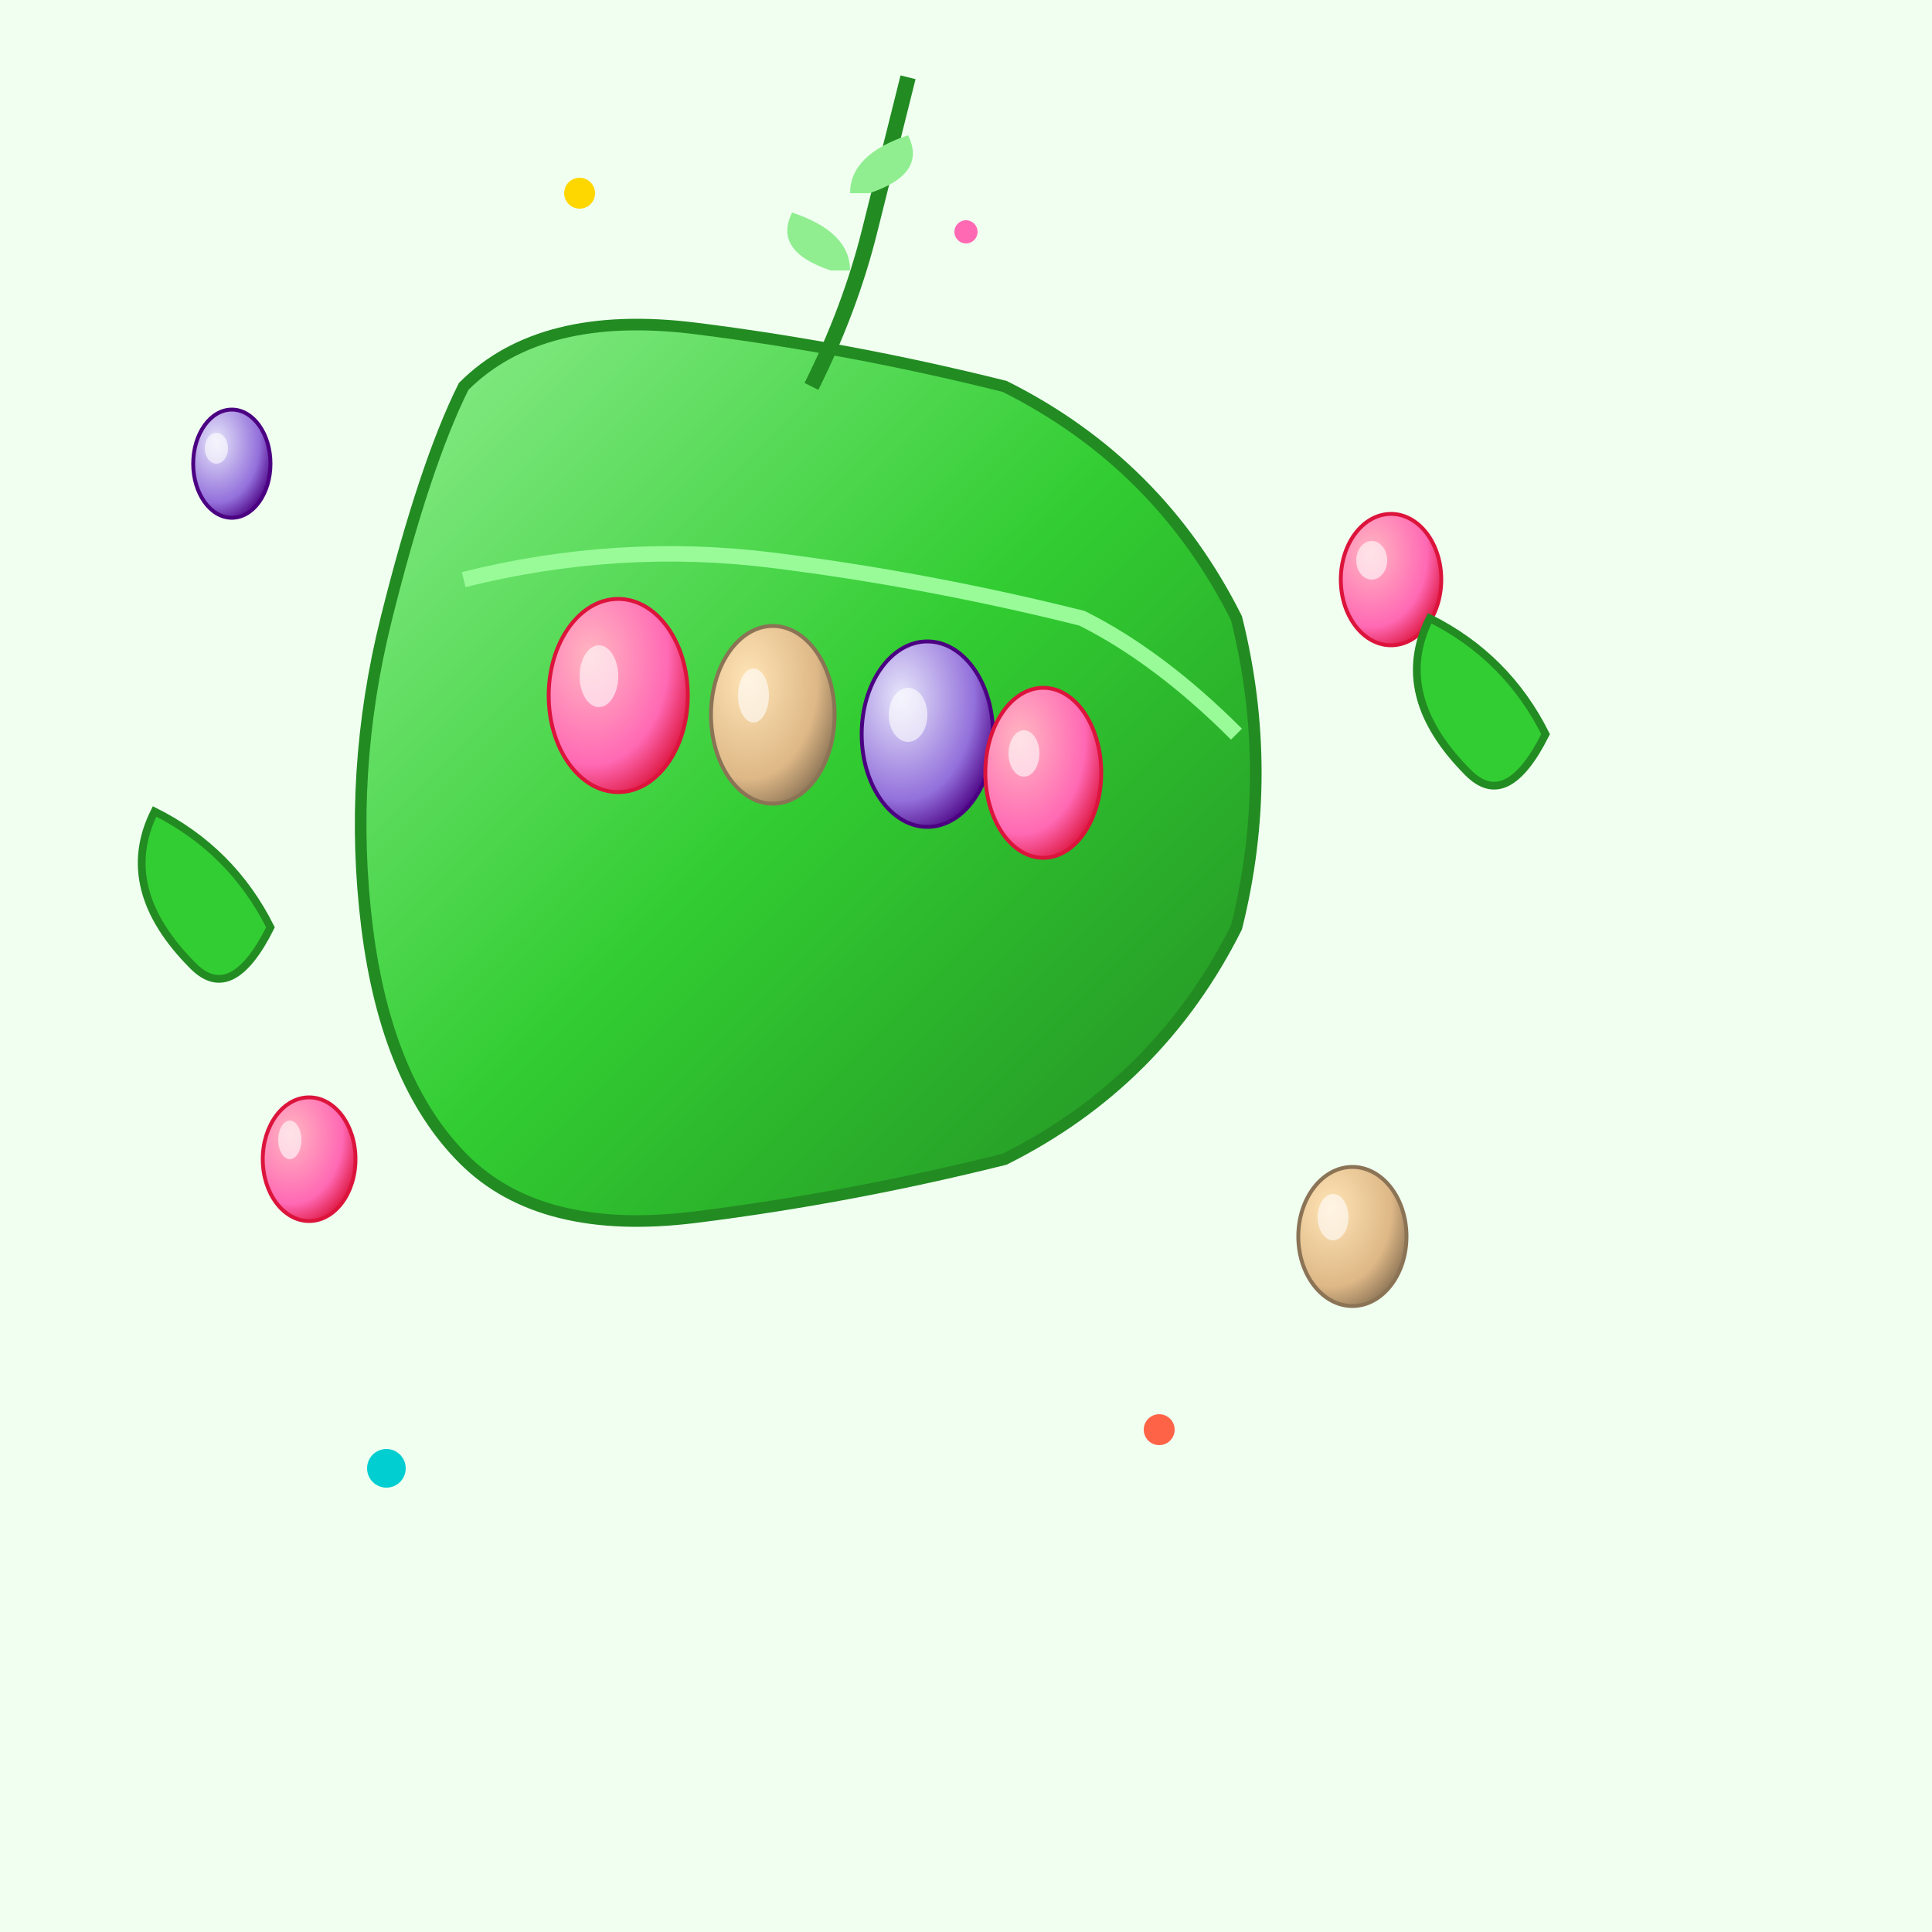 <svg viewBox="0 0 500 500" xmlns="http://www.w3.org/2000/svg">
  <defs>
    <linearGradient id="podGradient" x1="0%" y1="0%" x2="100%" y2="100%">
      <stop offset="0%" stop-color="#90EE90"/>
      <stop offset="50%" stop-color="#32CD32"/>
      <stop offset="100%" stop-color="#228B22"/>
    </linearGradient>
    <radialGradient id="bean1Gradient" cx="0.3" cy="0.3" r="0.8">
      <stop offset="0%" stop-color="#FFB6C1"/>
      <stop offset="70%" stop-color="#FF69B4"/>
      <stop offset="100%" stop-color="#DC143C"/>
    </radialGradient>
    <radialGradient id="bean2Gradient" cx="0.3" cy="0.3" r="0.8">
      <stop offset="0%" stop-color="#FFE4B5"/>
      <stop offset="70%" stop-color="#DEB887"/>
      <stop offset="100%" stop-color="#8B7355"/>
    </radialGradient>
    <radialGradient id="bean3Gradient" cx="0.3" cy="0.3" r="0.8">
      <stop offset="0%" stop-color="#E6E6FA"/>
      <stop offset="70%" stop-color="#9370DB"/>
      <stop offset="100%" stop-color="#4B0082"/>
    </radialGradient>
  </defs>  <!-- Background -->
  <rect width="500" height="500" fill="#F0FFF0"/>
  
  <!-- Main bean pod -->
  <path d="M120 100 Q140 80 180 85 Q220 90 260 100 Q300 120 320 160 Q330 200 320 240 Q300 280 260 300 Q220 310 180 315 Q140 320 120 300 Q100 280 95 240 Q90 200 100 160 Q110 120 120 100 Z" 
    fill="url(#podGradient)" stroke="#228B22" stroke-width="3"/>
  
  <!-- Pod opening -->
  <path d="M120 150 Q160 140 200 145 Q240 150 280 160 Q300 170 320 190" 
    stroke="#98FB98" stroke-width="4" fill="none"/>
  
  <!-- Beans inside the pod -->
  <ellipse cx="160" cy="180" rx="18" ry="25" fill="url(#bean1Gradient)" stroke="#DC143C" stroke-width="1"/>
  <ellipse cx="200" cy="185" rx="16" ry="23" fill="url(#bean2Gradient)" stroke="#8B7355" stroke-width="1"/>
  <ellipse cx="240" cy="190" rx="17" ry="24" fill="url(#bean3Gradient)" stroke="#4B0082" stroke-width="1"/>
  <ellipse cx="270" cy="200" rx="15" ry="22" fill="url(#bean1Gradient)" stroke="#DC143C" stroke-width="1"/>
  
  <!-- Bean highlights -->
  <ellipse cx="155" cy="175" rx="5" ry="8" fill="#FFF" opacity="0.6"/>
  <ellipse cx="195" cy="180" rx="4" ry="7" fill="#FFF" opacity="0.6"/>
  <ellipse cx="235" cy="185" rx="5" ry="7" fill="#FFF" opacity="0.6"/>
  <ellipse cx="265" cy="195" rx="4" ry="6" fill="#FFF" opacity="0.6"/>
  
  <!-- Scattered individual beans -->
  <ellipse cx="80" cy="300" rx="12" ry="16" fill="url(#bean1Gradient)" stroke="#DC143C" stroke-width="1"/>
  <ellipse cx="75" cy="295" rx="3" ry="5" fill="#FFF" opacity="0.6"/>
  
  <ellipse cx="350" cy="320" rx="14" ry="18" fill="url(#bean2Gradient)" stroke="#8B7355" stroke-width="1"/>
  <ellipse cx="345" cy="315" rx="4" ry="6" fill="#FFF" opacity="0.6"/>
  
  <ellipse cx="60" cy="120" rx="10" ry="14" fill="url(#bean3Gradient)" stroke="#4B0082" stroke-width="1"/>
  <ellipse cx="56" cy="116" rx="3" ry="4" fill="#FFF" opacity="0.6"/>
  
  <ellipse cx="360" cy="150" rx="13" ry="17" fill="url(#bean1Gradient)" stroke="#DC143C" stroke-width="1"/>
  <ellipse cx="355" cy="145" rx="4" ry="5" fill="#FFF" opacity="0.6"/>
  
  <!-- Bean plant leaves -->
  <path d="M50 250 Q30 230 40 210 Q60 220 70 240 Q60 260 50 250" fill="#32CD32" stroke="#228B22" stroke-width="2"/>
  <path d="M380 200 Q360 180 370 160 Q390 170 400 190 Q390 210 380 200" fill="#32CD32" stroke="#228B22" stroke-width="2"/>
  
  <!-- Small decorative elements -->
  <circle cx="150" cy="50" r="4" fill="#FFD700"/>
  <circle cx="250" cy="60" r="3" fill="#FF69B4"/>
  <circle cx="100" cy="380" r="5" fill="#00CED1"/>
  <circle cx="300" cy="370" r="4" fill="#FF6347"/>
  
  <!-- Stem -->
  <path d="M210 100 Q220 80 225 60 Q230 40 235 20" stroke="#228B22" stroke-width="4" fill="none"/>
  
  <!-- Small leaves on stem -->
  <path d="M215 70 Q200 65 205 55 Q220 60 220 70" fill="#90EE90"/>
  <path d="M225 50 Q240 45 235 35 Q220 40 220 50" fill="#90EE90"/>
</svg> 